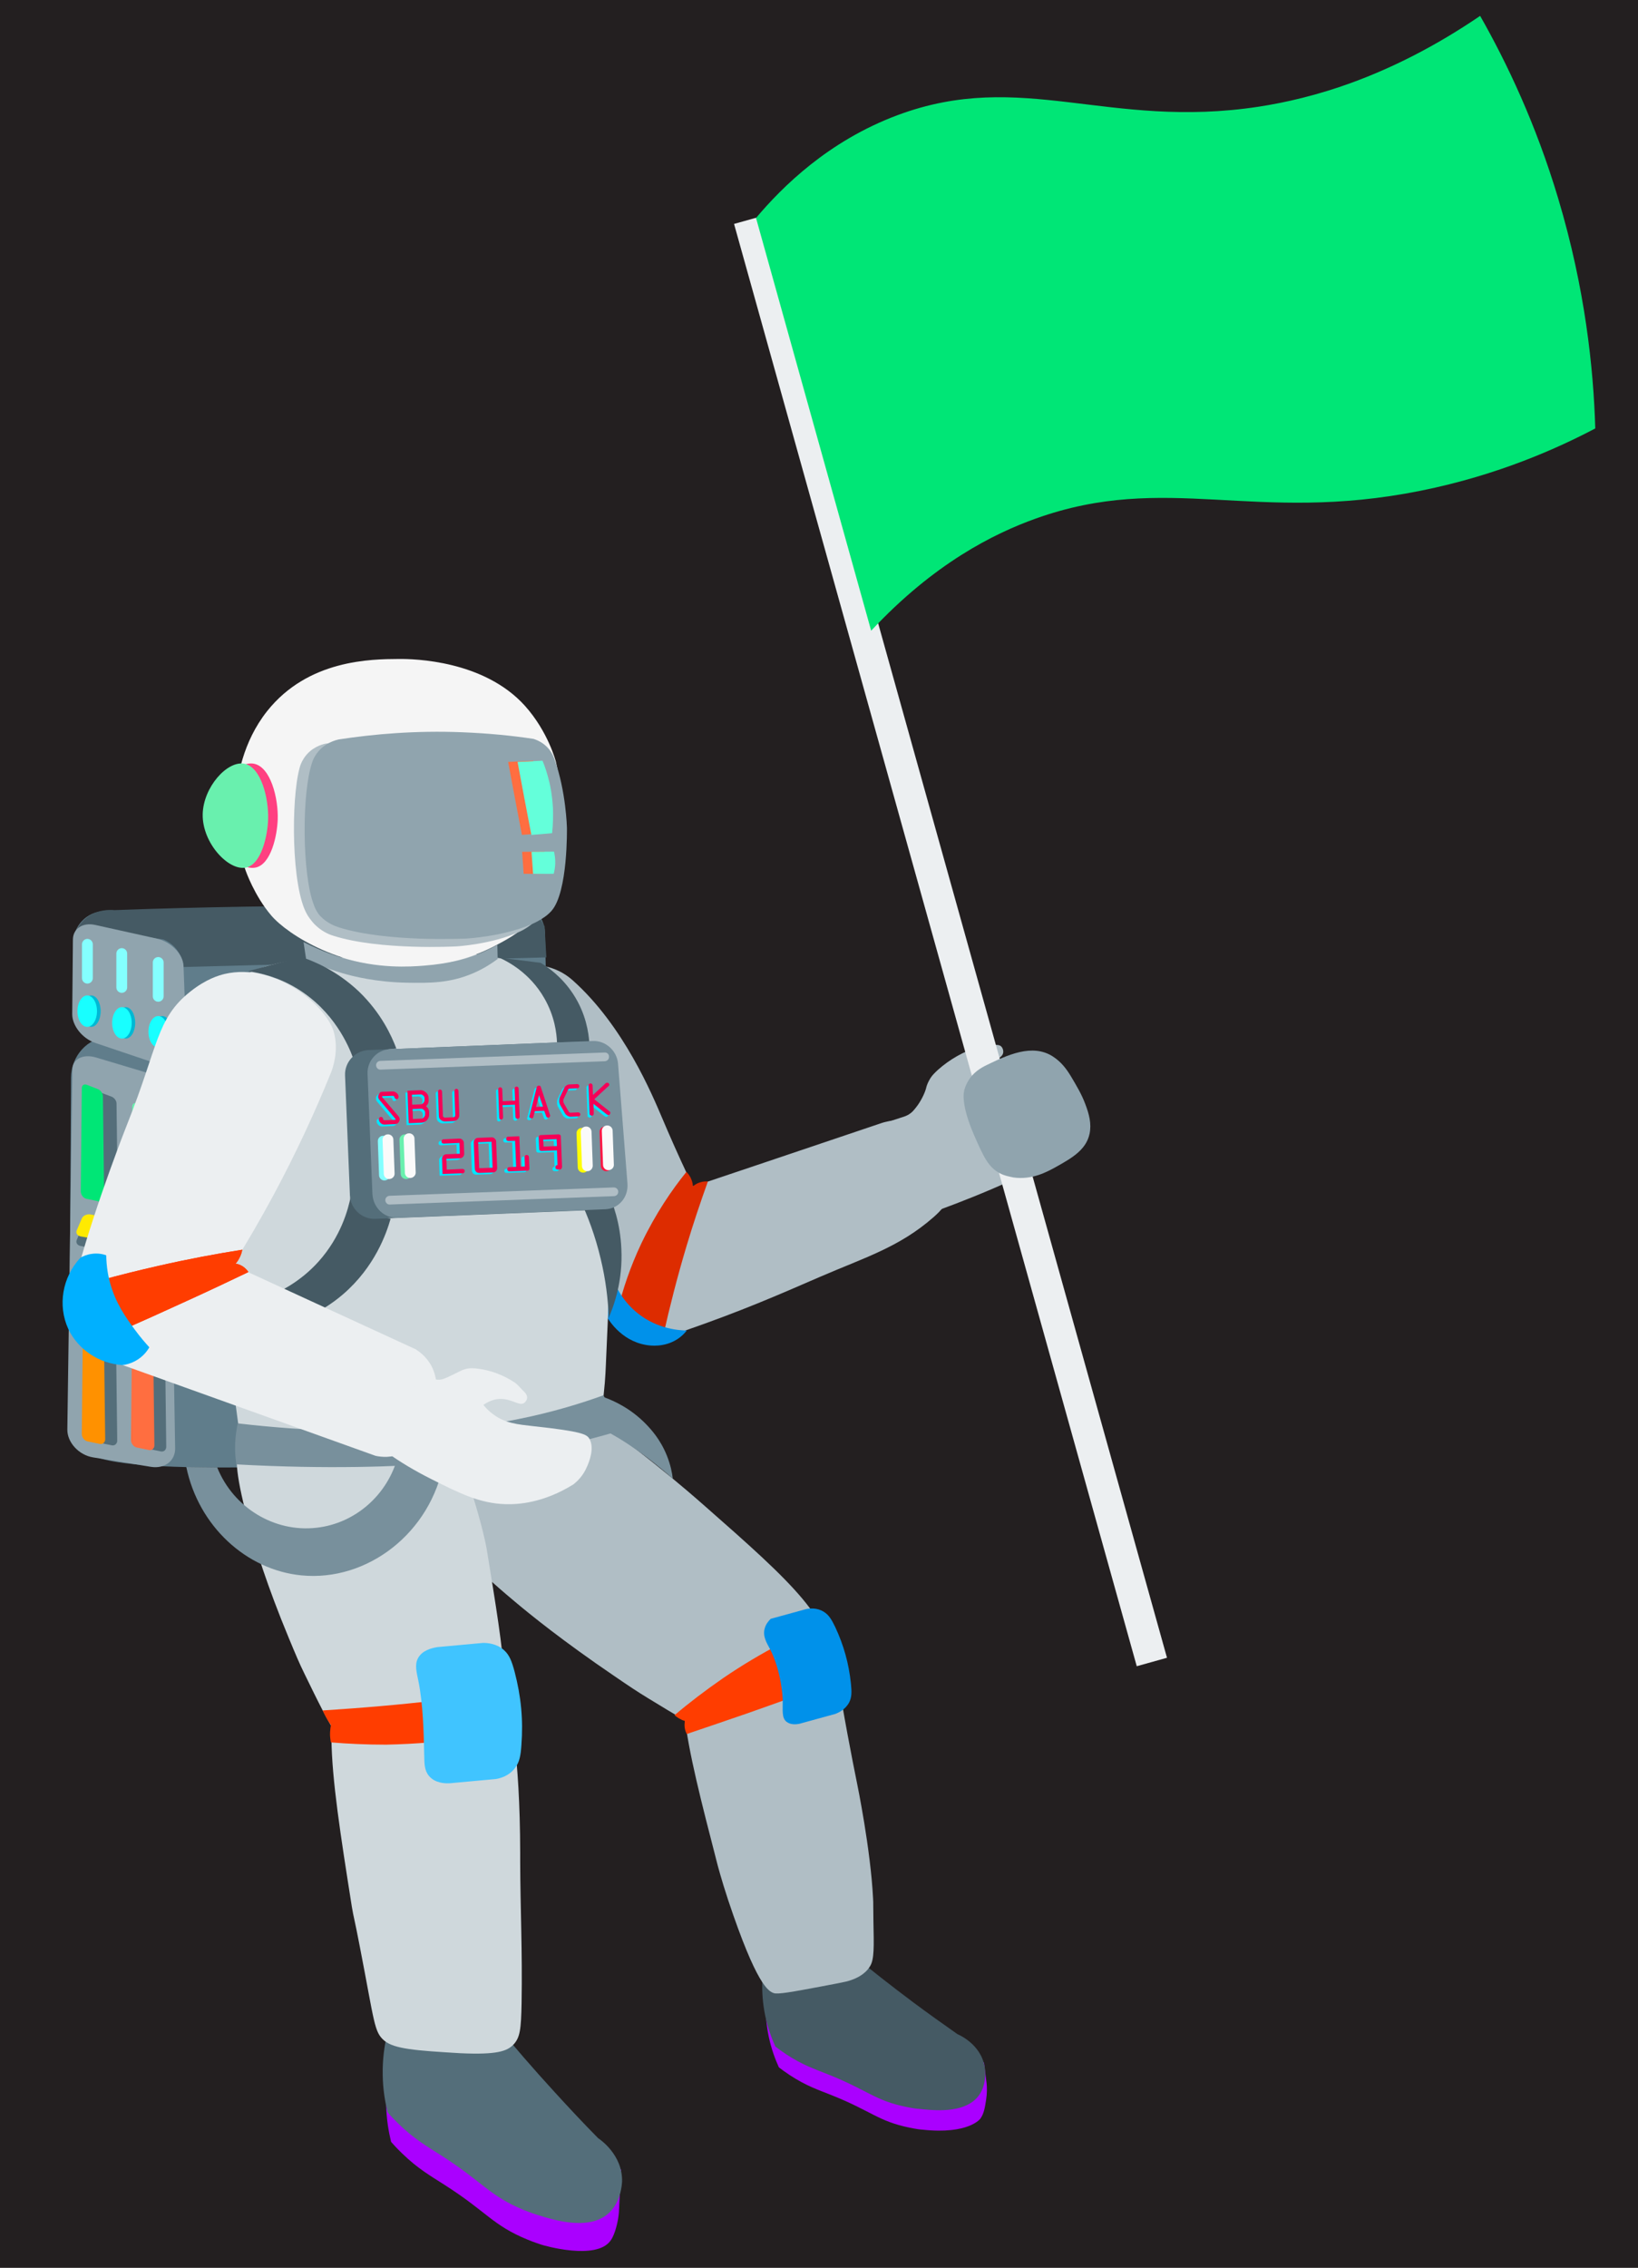 <?xml version="1.0" encoding="utf-8"?>
<!-- Generator: Adobe Illustrator 19.0.0, SVG Export Plug-In . SVG Version: 6.00 Build 0)  -->
<svg version="1.1" xmlns="http://www.w3.org/2000/svg" xmlns:xlink="http://www.w3.org/1999/xlink" x="0px" y="0px"
	 viewBox="0 0 939 1299.4" style="enable-background:new 0 0 939 1299.4;" xml:space="preserve">
<rect x="0" y="0" width="939" height="1299.4" fill="#333333" stroke="none"/>
<style type="text/css">
	.st0{fill:#231F20;stroke:#000000;stroke-miterlimit:10;}
	.st1{fill:#607D8B;}
	.st2{fill:#455A64;}
	.st3{fill:#90A4AE;}
	.st4{fill:#00B8D4;}
	.st5{fill:#18FFFF;}
	.st6{fill:#546E7A;}
	.st7{fill:#00E676;}
	.st8{fill:#69F0AE;}
	.st9{fill:#FFEA00;}
	.st10{fill:#FF9100;}
	.st11{fill:#FF6E40;}
	.st12{fill:#AA00FF;}
	.st13{fill:#B0BEC5;}
	.st14{fill:#CFD8DC;}
	.st15{fill:#DD2C00;}
	.st16{fill:#0091EA;}
	.st17{fill:#78909C;}
	.st18{fill:#ECEFF1;}
	.st19{fill:#F5F5F5;}
	.st20{fill:#FF3D00;}
	.st21{fill:#64FFDA;}
	.st22{fill:#FF4081;}
	.st23{fill:#40C4FF;}
	.st24{fill:#00B0FF;}
	.st25{fill:#FFFF00;}
	.st26{fill:#FF1744;}
	.st27{fill:#84FFFF;}
	.st28{fill:#FAFAFA;}
	.st29{fill:#00E5FF;}
	.st30{fill:#F50057;}
</style>
<g id="Layer_2">
	<rect x="-6.7" y="-18" class="st0" width="957.7" height="1318.8"/>
</g>
<g id="Layer_7">
</g>
<g id="Layer_1">
	<g id="Layer_5">
		<path class="st1" d="M310.7,833.9c-22.9-0.5-201.7,14-250.1,2.6c-3.4-0.8-9.7-2.6-14.5-7.9c-6.8-7.6-6.6-16.6-6.5-18.4l1.1-192.7
			c0.1-12.5,9.6-22.9,21.3-23.3l217.4-5.8c14.4-0.4,27.1,10.8,27.9,24.9c3.9,61.2,7.8,122.4,11.7,183.6c3.6,11.2,7.6,28.4,0,34.7
			C316,834.1,312.1,833.9,310.7,833.9z"/>
		<path class="st1" d="M295.5,591.3l-234,5.3c-10,0.2-18.4-7.7-18.6-17.8l-0.9-38.1c-0.2-10,7.7-18.4,17.8-18.6l234-5.3
			c10-0.2,18.4,7.7,18.6,17.8l0.9,38.1C313.5,582.7,305.6,591,295.5,591.3z"/>
		<path class="st2" d="M44.2,532.3c16.5,2,33,4,49.5,6c1.6,0.7,4.2,2,6.5,4.5c4.1,4.4,4.8,9.4,5,11.3c69.3-1.8,138.7-3.7,208-5.5
			c-0.3-5.9-0.7-11.8-1-17.8c-1-1.8-2-3.5-3-5.3c-3-0.9-6-1.8-9-2.8c-18.5-1.2-37.6-2.1-57.2-2.7c0,0-17.6-0.6-37.1-0.8
			c-54.6-0.6-125.4,1.7-140.3,2.3c-2.1-0.2-10.3-0.7-16.8,5C46.5,528.5,45.1,530.6,44.2,532.3z"/>
		<path class="st3" d="M91.7,610.1l-37.1-12.5c-7.4-2.5-13.2-9.9-13.2-16.4l0.4-43c0.1-6.1,5.7-9.8,12.8-8.2l35.2,7.8
			c8.1,1.8,15.1,8.8,15.4,15.6l1.8,48.4C107.2,609.3,100.3,613,91.7,610.1z"/>
		<path class="st3" d="M86.5,840.5l-33.1-5.4c-8.2-1.3-14.9-8.6-14.8-16l2.9-206.4c0.1-5.9,6.1-8.9,13.4-6.8l29.4,8.8
			c7,2.1,12.7,8.5,12.8,14.3l3.3,200.8C100.6,837,94.4,841.8,86.5,840.5z"/>
		<ellipse class="st4" cx="93" cy="591.2" rx="5.4" ry="9"/>
		<ellipse class="st5" cx="90.7" cy="591.2" rx="5.6" ry="9"/>
		<path class="st6" d="M64.5,690.1l-7.2-1.5c-1.8-0.4-3.3-2.3-3.2-4.4l0.6-56.4c0-1.6,1.3-2.4,2.9-1.8l6.4,2.4
			c1.5,0.6,2.8,2.3,2.8,3.9l0.7,54.8C67.6,689.2,66.2,690.5,64.5,690.1z"/>
		<path class="st6" d="M88.8,699l-7.2-1.5c-1.8-0.4-3.3-2.4-3.2-4.5L79,634c0-1.7,1.3-2.5,2.9-1.9l6.4,2.5c1.5,0.6,2.8,2.4,2.8,4.1
			l0.7,57.3C91.9,698,90.6,699.3,88.8,699z"/>
		<path class="st6" d="M50.8,705.7l2.9-6.8c0.7-1.7,3-2.7,5.1-2.3l57.7,11.5c1.7,0.3,2.3,1.8,1.3,3.2l-3.7,5.8
			c-0.9,1.4-2.9,2.3-4.5,2l-56.4-9.9C51.3,709,50.1,707.4,50.8,705.7z"/>
		<path class="st6" d="M44,710.5l2.9-6.8c0.7-1.7,3-2.7,5.1-2.3l57.7,11.5c1.7,0.3,2.3,1.8,1.3,3.2l-3.7,5.8c-0.9,1.4-2.9,2.3-4.5,2
			l-56.4-9.9C44.4,713.7,43.3,712.1,44,710.5z"/>
		<path class="st6" d="M64.2,828.2l-7.2-1.5c-1.8-0.4-3.3-2.4-3.2-4.5l0.6-58.9c0-1.7,1.3-2.5,2.9-1.9l6.4,2.5
			c1.5,0.6,2.8,2.4,2.8,4.1l0.7,57.3C67.3,827.1,65.9,828.5,64.2,828.2z"/>
		<path class="st6" d="M92.3,831.7l-7.2-1.5c-1.8-0.4-3.3-2.4-3.2-4.5l0.6-58.9c0-1.7,1.3-2.5,2.9-1.9l6.4,2.5
			c1.5,0.6,2.8,2.4,2.8,4.1l0.7,57.3C95.4,830.6,94.1,832,92.3,831.7z"/>
		<path class="st7" d="M56.7,688.4l-7.2-1.5c-1.8-0.4-3.3-2.4-3.2-4.5l0.6-58.9c0-1.7,1.3-2.5,2.9-1.9l6.4,2.5
			c1.5,0.6,2.8,2.4,2.8,4.1l0.7,57.3C59.8,687.3,58.4,688.7,56.7,688.4z"/>
		<path class="st8" d="M85.6,699l-7.2-1.5c-1.8-0.4-3.3-2.4-3.2-4.5l0.6-58.9c0-1.7,1.3-2.5,2.9-1.9l6.4,2.5
			c1.5,0.6,2.8,2.4,2.8,4.1l0.7,57.3C88.7,698,87.3,699.3,85.6,699z"/>
		<path class="st9" d="M44,705l2.9-6.8c0.7-1.7,3-2.7,5.1-2.3l57.7,11.5c1.7,0.3,2.3,1.8,1.3,3.2l-3.7,5.8c-0.9,1.4-2.9,2.3-4.5,2
			l-56.4-9.9C44.4,708.2,43.3,706.6,44,705z"/>
		<path class="st10" d="M57.3,827.4l-7.2-1.5c-1.8-0.4-3.3-2.4-3.2-4.5l0.6-58.9c0-1.7,1.3-2.5,2.9-1.9l6.4,2.5
			c1.5,0.6,2.8,2.4,2.8,4.1l0.7,57.3C60.4,826.3,59,827.7,57.3,827.4z"/>
		<path class="st11" d="M85.5,830.9l-7.2-1.5c-1.8-0.4-3.3-2.4-3.2-4.5l0.6-58.9c0-1.7,1.3-2.5,2.9-1.9l6.4,2.5
			c1.5,0.6,2.8,2.4,2.8,4.1l0.7,57.3C88.6,829.8,87.2,831.2,85.5,830.9z"/>
		<path class="st9" d="M40.5,733.3l2.9-6.8c0.7-1.7,3-2.7,5.1-2.3l57.7,11.5c1.7,0.3,2.3,1.8,1.3,3.2l-3.7,5.8
			c-0.9,1.4-2.9,2.3-4.5,2L43,736.8C41,736.5,39.9,734.9,40.5,733.3z"/>
	</g>
	<g id="Layer_3">
		<path class="st12" d="M223.8,1183c-1.4,6.1-2.6,13.9-2.4,23c0.1,8.3,1.4,15.5,2.8,21.3c1.4,1.6,3.5,3.9,6.2,6.5
			c9.2,9,16.8,13.2,24.7,18.3c24.1,15.4,27.3,23,47.3,31.2c3.8,1.6,6.6,2.4,7.6,2.8c0,0,0.1,0,0.3,0.1c1.5,0.5,31.5,9.2,39.7-2.3
			c2.8-3.8,4.1-11.3,4.3-12.3c0.3-1.7,0.4-3,0.5-4c0.4-8.1,0.8-16.2,1.3-24.3c-10.9-6.8-23.4-16-36.3-28
			c-14.7-13.7-25.7-27.3-33.7-38.8L223.8,1183z"/>
		<path class="st12" d="M439,1147.3c-0.2,5.3,0.1,12.1,1.7,19.8c1.5,7,3.7,12.9,5.8,17.5c1.4,1.1,3.6,2.7,6.3,4.5
			c9.3,6.1,16.3,8.4,23.8,11.4c22.9,9.1,26.8,15,45,18.7c3.9,0.8,6.4,1.1,7.1,1.1c26.7,2.9,33.3-6.3,33.3-6.3
			c2.1-2.9,2.6-6.4,3.3-10.8c0.6-3.8,0.5-7,0.3-9.3c-0.5-4-1-8-1.5-12c-11.8-6-25-13.5-38.8-22.9c-13.5-9.3-25.1-18.6-34.8-27.3
			L439,1147.3z"/>
		<path class="st2" d="M437,1135.4c-0.2,5.3,0.1,12.1,1.7,19.8c1.5,7,3.7,12.9,5.8,17.5c1.4,1.1,3.6,2.7,6.3,4.5
			c9.3,6.1,16.3,8.4,23.8,11.4c22.9,9.1,26.8,15,45,18.7c3.9,0.8,6.4,1.1,7.1,1.1c8.6,0.9,25,2.7,33.3-6.3
			c6.1-6.6,4.7-16.4,4.5-17.6c-2.1-13.2-14.9-18.6-15.6-18.9c-8.4-5.9-17-12-25.7-18.5c-12.3-9.2-23.9-18.3-34.8-27.3L437,1135.4z"
			/>
		<path class="st6" d="M221.8,1166.1c-1.4,6.1-2.6,13.9-2.4,23c0.1,8.3,1.4,15.5,2.8,21.3c1.4,1.6,3.5,3.9,6.2,6.5
			c9.2,9,16.8,13.2,24.7,18.3c24.1,15.4,27.3,23,47.3,31.2c4.2,1.7,7.1,2.6,7.8,2.8c9.6,3,28,8.6,39.4,0.1c8.4-6.3,8.9-17.8,9-19.1
			c0.5-15.5-12.9-24.5-13.7-25c-8.4-8.5-16.8-17.5-25.3-26.8c-12-13.1-23.2-26.1-33.7-38.8L221.8,1166.1z"/>
		<path class="st13" d="M433.5,999.5c-15.3,2-30.8-7.4-61.8-26.3c-6.4-3.9-10.9-6.9-19.8-13c-29-19.7-47.9-35-56.8-42.5
			c-26.2-21.9-31.8-29.9-35.3-36.1c-4.2-7.4-9.8-17.6-9.7-31.4c0.2-20.2,12.8-34,16.8-38.1l3.2-3.5c16.4-17.8,45.5-17.8,64.8,0
			c17.9,12.5,42.2,30.6,69.3,54.5c50,43.9,74.9,66.5,71.7,92.8C473.4,977,453.1,996.9,433.5,999.5z"/>
		<path class="st14" d="M212.3,1011.6c-15.2-6.2-22.7-21.6-37.7-52.4c-3.1-6.3-5.1-11.1-9-20.5c-12.7-30.5-19.2-52.3-22.2-62.8
			c-8.7-30.8-8.2-40-7.2-46.8c1.3-8,3.2-19.1,12.7-30c14-16.1,34.7-20.7,41.1-22l5.3-1.2c7.8-1.2,23.5-2.6,37.3,5.2
			c12.7,7.2,17.5,18.6,21.1,27.7c21.1,52.8,25.3,78.8,25.3,78.8c10.4,64.1,16.2,96.7,1.3,110.6
			C263.5,1013.8,231.7,1019.5,212.3,1011.6z"/>
		<path class="st13" d="M417.8,736.4c2.4-7.3,0.8-13.4-0.5-16.8c-17.5-33-29.7-60-37.6-78.7c-5.8-13.6-22.1-53-51.3-79.1
			c-1.7-1.5-5.8-5-12.2-7.1c-24.4-8.2-57.1,11.1-61.3,36.1c-1.7,10.3,1.9,19,4.3,23.7l95.4,142.1c2.4,2.7,7.1,7,14.7,8.4
			C387.2,768.1,412.2,753.4,417.8,736.4z"/>
		<path class="st13" d="M505.7,643.4c-48,16.2-96.1,32.4-144.1,48.5c-4.3,2.1-11.6,6.5-15.9,14.8c-10.6,20.1,2.5,50.5,24.5,57
			c9,2.6,17.3,0.5,21.8-1c33.7-11.7,53.5-20.4,78.4-31.2c25.5-11,45.2-16.9,64.7-34c3.3-2.9,9.5-8.6,11.6-17.9
			c2.7-11.8-2-25.9-11.7-32.5C522,638.4,507.2,642.9,505.7,643.4z"/>
		<path class="st15" d="M393.5,671.5c0.8,0.8,2.1,2.3,2.9,4.5c0.6,1.5,0.8,2.9,0.8,3.8c0.7-0.6,2-1.6,3.8-2.2c2-0.7,3.8-0.7,4.8-0.6
			c-4.2,11.7-8.4,24.1-12.3,37.2c-5.3,17.7-9.6,34.7-13.2,50.7c-1.9,0.3-8.9,1.3-16-3c-6.8-4-9.3-10.2-10-12
			c2.7-10.8,6.8-23.6,13.4-37.5C376,695.1,385.4,681.5,393.5,671.5z"/>
		<path class="st16" d="M344.5,744.4c0-1.8-0.3-3.9,0.6-6.3c1.4-3.7,4.5-5.7,5.9-6.5c1.3,3.9,5.1,13.4,14.7,21
			c11.6,9.2,24.1,9.7,28,9.8c-1.2,1.5-3,3.5-5.8,5.2c-7.3,4.5-15,3.5-17.4,3.1c-15-2.5-22.5-15.3-24.2-19.1
			C344.7,748.1,344.5,744.4,344.5,744.4z"/>
		<path class="st14" d="M342.6,821.9c-62.4,4.3-124.9,8.5-187.3,12.8c-5.7-2.4-11.4-4.8-17.1-7.2C118.3,689,117.9,587.8,124.5,579
			c8.8-11.8,19.7-19.4,19.7-19.4l0,0c-1-0.3-1.6-0.7-1.7-1.2c-0.2-1.9,8.7-4.8,26.8-8.7c32.8-1.4,65.6-2.7,98.5-4.1
			c2,0.5,4.6,1.2,7.7,1.8c4.7,0.9,8,1.3,10.7,1.6c0,0,6.5,0.8,16,2.6c3.8,0.7,14.8,5.3,32.6,48.2c3.8,11,12.6,39,14.4,83.4
			c0.1,2.5,0.1,5.6,0.2,11.8c0.4,32.6-0.5,51.9-2.1,87.5c-0.2,4.8-0.6,13.2-2.2,24.1C344.4,813.1,343.4,818.4,342.6,821.9z"/>
		<path class="st17" d="M345.9,799.5c-12.3,4.5-29.3,9.8-50,13.9c-8.6,1.7-27.4,5-60,6.3c-24.6,0.9-58.5,0.7-99.6-4.1
			c-0.7,3.2-1.3,7.1-1.5,11.5c-0.2,4.6,0.2,8.7,0.7,12c53,2.9,92.1,1.2,115.7-0.5c21.5-1.6,35.7-3.7,44.7-5.1
			c23.1-3.8,42.3-8.7,56.4-12.8c-0.2-2.8-0.7-6.5-1.9-10.6C349.2,805.6,347.4,802.1,345.9,799.5z"/>
		<path class="st17" d="M124.5,840.8c-5.9-0.1-11.8-0.1-17.7-0.2c7,33.8,34.3,59,66,62.1c37.6,3.7,74.4-24.2,81.7-65.3
			c-8.8-1.1-17.6-2.2-26.3-3.3c-5.7,22.3-24.4,38.8-46.7,41.3C157.4,878.2,133.8,864,124.5,840.8z"/>
		<path class="st2" d="M127.4,748.9c0.6,4.5,1.2,9,1.8,13.5c6.4,0.6,39.7,3.1,67.5-20.8c18.2-15.7,24.8-34.8,27.2-43.2
			c-2.3-0.6-4.8-1.4-7.4-2.6c-7-3-12-7.1-15.4-10.4c-1.5,7.7-5.7,23.2-18.5,37.5C161.7,746.1,133.7,748.5,127.4,748.9z"/>
		<path class="st18" d="M95.3,770.8c7.3-1.7,11.5-6.2,13.6-9c15.6-21.8,32-47.5,47.9-77c13.1-24.4,23.8-47.7,32.5-69.1
			c1-2.2,2.1-5.6,2.8-9.9c0.6-4.1,0.7-8.9-0.6-14c-3.7-14.8-33.3-40.6-62.8-33.7c-3.2,0.8-10.4,2.8-19.5,10
			c-19.6,15.5-18.4,31.2-36.1,75.6c0,0-17.6,44.2-28.4,83.6c-0.4,1.5-1.3,4.9-0.9,9.2c0.2,2.3,0.8,4.9,1.9,7.6
			C52.6,760.9,78.2,774.7,95.3,770.8z"/>
		<path class="st18" d="M248.5,785.3c-2.6-6.7-7.4-10.4-10.3-12.2L90.6,705.2c-4.7-1.6-13.4-3.7-22.5-0.9c-22.3,7-34.3,39-22.4,59.9
			c4.9,8.6,12.6,13.2,17.1,15.3l152.5,54.7c3.3,0.7,9.2,1.4,15.5-1.7C245.4,825.4,254.5,800.9,248.5,785.3z"/>
		<path class="st19" d="M155.6,524.7c-9.8-11.4-14.8-25.9-14.8-25.9c-0.9-2.4-3.8-10.6-5.2-22c-1-8.2-0.8-15.3-0.4-20.7
			c0.7-10,3.7-30.7,18-48.7c23.5-29.5,59.6-29.7,75.3-29.8c9-0.1,48.8,0.8,72.3,26.7c13.6,15.1,17.9,32.3,17.9,32.3
			c1.2,5,1.9,10.2,2,15.6l0.4,20.7c0.8,8.8,1.9,33.6-14.5,52.4c-7,8.1-14.8,12.4-21.4,15.9c-5.8,3.2-22.8,11.7-46.9,13
			C197,556.5,164.8,535.4,155.6,524.7z"/>
		<path class="st13" d="M298,533.8c-16.1,7.4-36.5,8.5-36.5,8.5s-43.7,2.4-70.4-6.1c-3-0.9-7-2.8-10.7-6.5c0,0-2.5-2.5-4.4-5.8
			c-9-15.6-9.2-65.6-4.3-83.7c0.3-1.3,1-3.4,2.5-5.7c4.1-6.3,10.4-7.9,12-8.3c20-3.4,43.8-5.6,70.6-4.6c14.6,0.6,28.1,2,40.5,3.9
			c2.2,0.8,5.6,2.3,8.4,5.6c2.1,2.5,3.1,5,3.7,6.6c6.7,19.1,7.2,40.4,7.2,40.4s0.9,37.5-8.3,48.2c-1.4,1.7-3.2,3-3.2,3
			S302,532,298,533.8z"/>
		<path class="st3" d="M305.4,529.3c-16.8,7.4-38.1,8.5-38.1,8.5c0,0-45.5,2.3-73-6.4c-2.2-0.7-7-2.5-10.8-6.6
			c-1.9-2.1-2.9-4.4-3.6-6.3c-6.7-17.4-7-63.8-1-81.5c0.4-1.3,1.2-3.3,2.8-5.4c4.4-6,10.8-7.5,12.5-7.9c20.2-3.1,44.2-5.2,71.1-4.1
			c14.7,0.6,28.2,1.9,40.6,3.8c2.2,0.7,5.6,2.2,8.4,5.4c2.1,2.4,3.1,4.8,3.6,6.3c6.6,18.3,7.1,39.1,7.1,39.1s0.7,37.1-8.9,47.8
			c-1.5,1.7-3.3,3-3.3,3S309.5,527.5,305.4,529.3z"/>
		<path class="st3" d="M174,539.8c0.5,3.3,1,6.6,1.5,9.9c5.1,2.5,12,5.3,20.3,7.8c6.3,1.9,19.8,5.3,37.6,5.6
			c12.3,0.2,24.4,0.4,38-5.5c6.2-2.7,10.8-5.8,13.9-8.1c-0.1-2.7-0.1-5.4-0.2-8.1c-3.8,2.1-9.1,4.8-15.8,7c-2.2,0.8-11.6,3.8-26,4.9
			c-8.6,0.7-26.5,1.9-48.2-4.8C186,545.6,178.9,542.3,174,539.8z"/>
		<path class="st14" d="M220.3,1169.3c-5.9-5-5.5-10-14-53.7c-3.4-17.7-3.4-15.9-4.6-23c-13-82.4-19.8-125.6,4.8-148.5
			c6-5.6,16.6-12.5,36-14.9l4.4-0.2c4.1,0.3,17.8,1.9,29.4,12.6c3,2.7,8.6,9,14.4,32.2c1.5,6.2,7.4,30.6,7.5,87.8c0,3.3,0,2.4,0,5.3
			c0.1,27.8,1.3,50.8,0.8,81c-0.3,14.8-0.8,19.7-4.8,23.8c-3.5,3.5-9,5.8-30.3,4.8C238.5,1175,226,1174.1,220.3,1169.3z"/>
		<path class="st13" d="M443.7,1142.1c-3.2-1-10-4.6-26.3-53.4c-3.9-11.8-6.1-20.3-6.1-20.3c-18.8-72.8-28.7-111-9.1-133.7
			c4.8-5.5,13.5-12.7,30.4-16.5l3.9-0.6c1.8,0,5.8,0,10.7,1.2c1.3,0.3,9.2,2.2,16.3,7.6c12.6,9.6,15,24.3,15.5,27.6
			c4.7,29.5,9.2,52.5,12.4,68.3c0,0,7.7,37.3,9.1,65.6c0.1,2,0.1,2.1,0.1,3.8c0,2.3,0.1,9.3,0.1,9.3c0.3,14.5,0.5,21.7-1.9,25.6
			c-1.4,2.4-4.8,6.5-13.5,8.8c-3.6,0.8-8.9,1.8-15.3,3C454.1,1141.4,446.2,1142.8,443.7,1142.1z"/>
		<path class="st18" d="M223.3,833.4c5.6,3.9,13.7,9,23.9,14.1c16.3,8.2,27.9,14,42.7,14.4c7,0.2,21.6-0.6,38.9-11.4
			c2-1.6,5.5-4.8,7.7-10.1c1-2.2,4.6-10.6,1.3-16.1c-1.5-2.4-4.2-4.1-32.1-7.1c-8.8-1-16-1.6-23-6.8c-2.6-1.9-4.4-3.9-5.6-5.4
			c4.3-2.9,7.8-3.5,10.3-3.4c6.3,0.1,10.5,4.3,13.2,2.2c1.1-0.9,1.9-2.5,1.5-3.8c-0.4-1.4-1.5-2.5-2.6-3.5c-1.4-1.4-2.8-3.2-4.4-4.3
			c-6.5-4.3-13.9-7.1-21.6-8c-1.8-0.2-3.7-0.3-5.5,0c-2.1,0.4-3.5,1.1-4.9,1.8c-5.7,2.8-8.6,4.3-10.4,4.5c-2.2,0.3-5.5,0-10-3.5
			c-4.6,6.1-9.7,14-13.2,23.1c-2.5,6.6-4.3,14.2-4.8,16.4C224.1,829.4,223.6,831.7,223.3,833.4z"/>
		<path class="st13" d="M532.2,695.5c8.8-3.1,21.5-7.8,36.5-14.2c40.4-17.3,43.9-24.4,45.4-27.5c9-18.5-3.8-47.8-21.9-49.7
			c-8.2-0.8-15.8,3.3-21.1,6.5c-7.7,4.7-12.3,10.5-14.8,14.2c-0.2-0.7-0.4-1.9-0.2-3.2c0.3-1.3,0.9-2.4,3-4.7
			c2.4-2.6,3.8-3.7,3.8-3.7c7.6-6.1,11.8-7,12.2-10.1c0.2-1.6-0.6-3.4-1.9-4c-1.5-0.6-3.3-0.4-5-0.2c-2.2,0.3-4.8,0.1-7,0.8
			c-8.6,2.7-16.8,7.3-23.6,13.4c-1.6,1.5-3.2,3-4.3,4.8c-0.3,0.6-0.6,1.1-0.9,1.6c-1,1.9-1.4,3.5-1.5,4c-0.8,3-2.9,7.3-5.5,10.7
			c-1.5,1.9-2.5,3.2-4.3,4.3c-1.3,0.8-2.3,1.2-4.3,1.8c-2.4,0.8-5.2,1.7-8.3,2.7c2.9,2.5,7.1,6.6,10.3,12.7c3,5.7,1.7,6.7,5.5,14.4
			c4.1,8.3,8.6,10.4,9.6,15.9C534.4,688.3,534.3,691.4,532.2,695.5z"/>
		
			<rect x="535.9" y="110.2" transform="matrix(0.963 -0.269 0.269 0.963 -124.916 166.341)" class="st18" width="18" height="858.2"/>
		<path class="st7" d="M433.4,124.9c14.9-17.7,41.4-44.1,81.1-58.9c71.3-26.6,120.7,8.4,207.3-4.9c29.7-4.6,74.4-16.4,126.7-52
			c15.2,26.7,32,61.9,44.8,104.8c15.4,51.5,20.2,97.2,21.2,131.6c-20.9,11-55.3,26.7-100.1,35.7c-95.5,19.2-145.5-11-220.8,16
			c-23.7,8.5-58.1,25.5-94.2,64.2C477.4,282.6,455.4,203.7,433.4,124.9z"/>
		<path class="st3" d="M573.2,672.3c-6.7-3.5-9.5-9.8-14.6-21.4c-8-18.4-6.2-25.2-5.6-27c0.7-2.3,1.9-4.3,2-4.5
			c2.8-4.7,6.8-7.3,10.8-9.2c11.4-5.5,26-12.5,37.8-4.8c4.3,2.8,7.4,6.4,10.6,11.8c2.9,4.9,5.9,9.9,7.9,15.3
			c2.3,6,3.7,11.4,2.5,17.2c-2,9.3-10.4,14-19.3,19c-5.1,2.8-13.6,7.5-24.3,6C578.9,674.2,576.3,673.9,573.2,672.3z"/>
		<path class="st18" d="M157.1,582.5"/>
	</g>
	<g id="Layer_6">
		<path class="st2" d="M142.2,556.5c10.1-2.7,20.2-5.4,30.3-8.2c7.3,2.4,20.5,7.8,33.2,19.8c12.8,12.3,18.8,25.5,21.5,32.7
			c-3.5,0.3-7.5,0.8-11.8,1.7c-4.9,1-9.3,2.3-13,3.7c-2.6-7-10.9-26.8-32-39.7C159.6,559.9,149.2,557.5,142.2,556.5z"/>
		<path class="st2" d="M286.1,548.7c7.9,1,15.9,2,23.8,3c4.4,2.6,12.4,8.2,18.8,18.1c7.3,11.2,8.7,22.1,9.1,27.3
			c-6.2,0.1-12.3,0.1-18.5,0.2c-0.2-5.2-1.3-14.9-7.2-25.2C303.7,557.3,290.8,550.8,286.1,548.7z"/>
		<path class="st6" d="M336.3,693.5l-121.2,4.9c-7.6,0.3-14.1-5.7-14.5-13.3l-2.8-68.9c-0.3-7.6,5.7-14.1,13.3-14.5l121.2-4.9
			c7.6-0.3,14.1,5.7,14.5,13.3l2.8,68.9C350,686.7,344,693.2,336.3,693.5z"/>
		<path class="st2" d="M348.7,755.6c0.1-0.7,0.1-1.4,0.2-2.1c-0.4-9-1.6-19.9-4.5-32c-3.2-13.6-7.6-25-11.8-33.9
			c5.2-1.7,10.4-3.4,15.6-5.1c3.2,6.9,7.4,18.4,8,33.1C357.1,734,352,748.2,348.7,755.6z"/>
		<path class="st17" d="M347.1,692.9l-119.3,4.9c-7.5,0.3-13.9-5.8-14.3-13.6l-2.8-68.9c-0.3-7.5,5.5-13.8,12.8-14.1l116.4-4.7
			c7.3-0.3,13.8,5.6,14.4,13l5.4,68.7C360.3,686,354.7,692.6,347.1,692.9z"/>
		<path class="st17" d="M385.7,847.3c-2.8-2.5-5.2-4.5-6.9-5.9c-10.4-8.6-18.6-13.8-21.2-15.5c-1.7-1.1-3.1-1.9-4.1-2.5
			c-5.4-3.2-12.9-7.4-22.8-11.6c5.2-3.7,10.3-7.5,15.5-11.2c5.9,2.1,15.4,6.5,24,15.3c2.8,2.9,8.3,8.7,12.1,18.2
			C384.4,839.3,385.3,844,385.7,847.3z"/>
		<path class="st20" d="M138.9,716.1c-0.3,1.3-0.7,3.1-1.8,5c-0.6,1.2-1.4,2.2-2,3c0.9,0.1,2.4,0.5,4,1.5c1.7,1.1,2.8,2.5,3.3,3.3
			c-11.5,5.5-23.1,11-35,16.4c-13.5,6.2-26.8,12.2-40,18c-0.9-3.8-2-7.8-3.3-11.9c-2-6.5-4.2-12.4-6.4-17.8
			c10.6-2.9,21.8-5.7,33.3-8.3C107.7,721.5,123.7,718.5,138.9,716.1z"/>
		<path class="st20" d="M138.9,716.1c-0.3,1.3-0.7,3.1-1.8,5c-0.6,1.2-1.4,2.2-2,3c0.9,0.1,2.4,0.5,4,1.5c1.7,1.1,2.8,2.5,3.3,3.3
			c-11.5,5.5-23.1,11-35,16.4c-13.5,6.2-26.8,12.2-40,18c-0.9-3.8-2-7.8-3.3-11.9c-2-6.5-4.2-12.4-6.4-17.8
			c10.6-2.9,21.8-5.7,33.3-8.3C107.7,721.5,123.7,718.5,138.9,716.1z"/>
		<path class="st20" d="M393.7,993.6c-0.4-0.8-1-2.1-1.2-3.8c-0.2-1.5,0-2.8,0.1-3.7c-0.7-0.2-1.4-0.4-2.1-0.8
			c-1.7-0.8-2.9-1.7-3.8-2.5c8.1-6.9,17.4-14,27.8-21.2c11.4-7.8,22.4-14.2,32.5-19.5c0.9,4.8,2.1,9.9,3.5,15.2
			c1.4,5.3,2.9,10.3,4.5,15c-9,3.2-18.1,6.5-27.3,9.7C416.3,985.9,405,989.8,393.7,993.6z"/>
		<path class="st20" d="M189.7,998.4c-0.3-1.5-0.6-3.5-0.5-5.8c0.1-1.6,0.3-3,0.5-4.2c-0.7-0.9-1.3-1.9-2-3c-1.1-1.9-2-3.7-2.7-5.3
			c10.8-0.7,21.9-1.5,33.2-2.5c10.6-0.9,21-2,31.2-3.1c-0.7,3-1.3,6.1-1.8,9.4c-0.8,5.2-1.3,10-1.6,14.5c-7.7,0.7-15.9,1.1-24.7,1.3
			C210,999.7,199.4,999.2,189.7,998.4z"/>
	</g>
	<g id="Layer_4">
		<path class="st11" d="M311.6,463.4c-0.4-7.8-1.7-13.7-2.1-15.3c-1.2-5-2.6-9.1-3.9-12.2c-4.8,0.2-9.5,0.5-14.3,0.7
			c2.6,13.9,5.2,27.9,7.9,41.8c4-0.3,8-0.6,11.9-1C311.7,472,311.7,467.2,311.6,463.4z"/>
		<path class="st11" d="M312,500.7c0.4-1.5,0.8-3.4,0.9-5.7c0.1-2.8-0.3-5.2-0.7-7c-4.3,0-8.6,0.1-12.9,0.1
			c0.3,4.2,0.6,8.4,0.9,12.6C304.2,500.8,308.1,500.7,312,500.7z"/>
		<path class="st21" d="M317,463.4c-0.4-7.8-1.7-13.7-2.1-15.3c-1.2-5-2.6-9.1-3.9-12.2c-4.8,0.2-9.5,0.5-14.3,0.7
			c2.6,13.9,5.2,27.9,7.9,41.8c4-0.3,8-0.6,11.9-1C317.1,472,317.1,467.2,317,463.4z"/>
		<path class="st21" d="M317.4,500.7c0.4-1.5,0.8-3.4,0.9-5.7c0.1-2.8-0.3-5.2-0.7-7c-4.3,0-8.6,0.1-12.9,0.1
			c0.3,4.2,0.6,8.4,0.9,12.6C309.6,500.8,313.5,500.7,317.4,500.7z"/>
		<path class="st22" d="M159.2,469.5c0.4-12-4-30.1-13.7-31.9c-9.8-1.8-23.5,13.5-23.8,29c-0.3,16.6,15,32.7,24.9,30.5
			C155.4,495.2,158.9,478.8,159.2,469.5z"/>
		<path class="st8" d="M153.7,469.5c0.4-12-4-30.1-13.7-31.9c-9.8-1.8-23.5,13.5-23.8,29c-0.3,16.6,15,32.7,24.9,30.5
			C149.9,495.2,153.4,478.8,153.7,469.5z"/>
		<path class="st23" d="M284.2,1019.4l-26.2,2.4c-3.1,0.2-8.7-0.1-12.1-4.2c-2.7-3.2-2.6-7.3-2.7-11.4c-0.3-14.3-0.7-29.6-3.3-42.7
			c-1.1-5.5-2.3-9.5-0.3-13.3c2.3-4.4,7.5-5.8,11.1-6.4l26.2-2.4c2.5,0,7.8,0.3,12.1,4.2c3.1,2.8,4.4,6.4,6,12.3
			c3.7,14.1,5,27.5,3.9,42c-0.4,6.1-1.1,9.8-3.6,13.1C291.8,1017.7,286.7,1019,284.2,1019.4z"/>
		<path class="st16" d="M478.8,982.1l-20.4,5.6c-2.3,0.5-5.3,0.6-7.5-1.1c-2.9-2.3-2.1-6.6-2.2-12.4c0-1.4-0.7-16.4-7.3-29.3
			c-1.8-3.4-4.2-7.1-3.1-11.5c0.6-2.6,2.2-4.5,3.5-5.8l20.4-5.6c2-0.4,6.2-0.9,10.1,1.6c2.9,1.8,4.4,4.4,6.5,8.7
			c4.9,10.5,7.8,20.9,9,32.4c0.5,4.8,0.5,7.8-1,10.8C484.6,979.6,480.7,981.4,478.8,982.1z"/>
		<path class="st24" d="M46.1,720.7c1.4-0.8,3.5-1.8,6.3-2.2c3.8-0.6,6.9,0.2,8.5,0.8c0.1,6.8,1.2,12.2,2.2,15.8
			c3.2,11.7,9.1,19.9,14.1,26.7c3.3,4.5,6.3,7.9,8.4,10.2c-1,1.8-3.5,5.5-8.3,8c-2.7,1.4-5.2,2-7,2.2c-13.5-0.8-25.5-8.8-31.2-20.8
			C33,748,35.7,731.8,46.1,720.7z"/>
		<path class="st25" d="M334.4,671.9L334.4,671.9c-1.7,0.1-3.2-1.3-3.2-3l-0.7-19.4c-0.1-1.7,1.3-3.2,3-3.2l0,0
			c1.7-0.1,3.2,1.3,3.2,3l0.7,19.4C337.4,670.4,336.1,671.9,334.4,671.9z"/>
		<path class="st26" d="M347.6,671.1L347.6,671.1c-1.7,0.1-3.2-1.3-3.2-3l-0.7-19.4c-0.1-1.7,1.3-3.2,3-3.2l0,0
			c1.7-0.1,3.2,1.3,3.2,3l0.7,19.4C350.6,669.6,349.3,671.1,347.6,671.1z"/>
		<path class="st8" d="M232.9,675.6L232.9,675.6c-1.7,0.1-3.2-1.3-3.2-3l-0.7-19.4c-0.1-1.7,1.3-3.2,3-3.2h0c1.7-0.1,3.2,1.3,3.2,3
			l0.7,19.4C235.9,674.1,234.6,675.5,232.9,675.6z"/>
		<path class="st27" d="M220.5,676.4L220.5,676.4c-1.7,0.1-3.2-1.3-3.2-3l-0.7-19.4c-0.1-1.7,1.3-3.2,3-3.2h0c1.7-0.1,3.2,1.3,3.2,3
			l0.7,19.4C223.5,674.9,222.2,676.3,220.5,676.4z"/>
		<path class="st13" d="M351.8,680.4l-128.5,4.8c-1.4,0.1-2.5,1.2-2.4,2.6l0,0c0.1,1.4,1.2,2.5,2.6,2.4l128.5-4.8
			c1.4-0.1,2.5-1.2,2.4-2.6l0,0C354.4,681.4,353.2,680.4,351.8,680.4z"/>
		<path class="st13" d="M346.6,603.1L218,607.9c-1.4,0.1-2.5,1.2-2.4,2.6l0,0c0.1,1.4,1.2,2.5,2.6,2.4l128.5-4.8
			c1.4-0.1,2.5-1.2,2.4-2.6l0,0C349.2,604.1,348,603,346.6,603.1z"/>
		<path class="st28" d="M223.2,675.6L223.2,675.6c-1.7,0.1-3.2-1.3-3.2-3l-0.7-19.4c-0.1-1.7,1.3-3.2,3-3.2l0,0
			c1.7-0.1,3.2,1.3,3.2,3l0.7,19.4C226.3,674.1,224.9,675.5,223.2,675.6z"/>
		<path class="st28" d="M235.3,675L235.3,675c-1.7,0.1-3.2-1.3-3.2-3l-0.7-19.4c-0.1-1.7,1.3-3.2,3-3.2l0,0c1.7-0.1,3.2,1.3,3.2,3
			l0.7,19.4C238.4,673.4,237,674.9,235.3,675z"/>
		<path class="st28" d="M336.8,671.1L336.8,671.1c-1.7,0.1-3.2-1.3-3.2-3l-0.7-19.4c-0.1-1.7,1.3-3.2,3-3.2l0,0
			c1.7-0.1,3.2,1.3,3.2,3l0.7,19.4C339.8,669.6,338.5,671.1,336.8,671.1z"/>
		<path class="st28" d="M348.9,670.5L348.9,670.5c-1.7,0.1-3.2-1.3-3.2-3l-0.7-19.4c-0.1-1.7,1.3-3.2,3-3.2l0,0
			c1.7-0.1,3.2,1.3,3.2,3l0.7,19.4C352,669,350.7,670.4,348.9,670.5z"/>
		<path class="st27" d="M50.1,563.6L50.1,563.6c-1.7,0-3.1-1.4-3.1-3.1l0-19.4c0-1.7,1.4-3.1,3.1-3.1h0c1.7,0,3.1,1.4,3.1,3.1
			l0,19.4C53.2,562.2,51.8,563.6,50.1,563.6z"/>
		<path class="st27" d="M69.8,568.9L69.8,568.9c-1.7,0-3.1-1.4-3.1-3.1l0-19.4c0-1.7,1.4-3.1,3.1-3.1h0c1.7,0,3.1,1.4,3.1,3.1
			l0,19.4C72.9,567.5,71.5,568.9,69.8,568.9z"/>
		<path class="st27" d="M90.7,574L90.7,574c-1.7,0-3.1-1.4-3.1-3.1l0-19.4c0-1.7,1.4-3.1,3.1-3.1h0c1.7,0,3.1,1.4,3.1,3.1l0,19.4
			C93.8,572.6,92.4,574,90.7,574z"/>
		<ellipse class="st4" cx="52.3" cy="579.4" rx="5.4" ry="9"/>
		<ellipse class="st4" cx="72.1" cy="586.1" rx="5.4" ry="9"/>
		<ellipse class="st5" cx="50" cy="579.4" rx="5.6" ry="9"/>
		<ellipse class="st5" cx="69.9" cy="586.1" rx="5.6" ry="9"/>
	</g>
	<g id="Layer_8">
		<g>
			<path class="st29" d="M217.8,626.7l6.1-0.2c0.7,0,1.5,0.3,2.2,0.9c0.7,0.6,1.1,1.3,1.1,2.2c0,0.3-0.1,0.6-0.3,0.9
				c-0.2,0.2-0.5,0.4-0.8,0.4c-0.4,0-0.7-0.1-0.8-0.2c-0.2-0.2-0.3-0.5-0.5-1c-0.2-0.5-0.5-0.7-0.9-0.7l-5.8,0.2
				c-0.3,0-0.4,0.1-0.4,0.3c0,0.1,0.1,0.2,0.2,0.4l9.2,10.8c0.4,0.5,0.7,1.1,0.7,1.7c0,0.7-0.2,1.3-0.7,1.9c-0.5,0.6-1,0.8-1.7,0.9
				l-6.3,0.3c-0.8,0-1.6-0.3-2.2-0.9s-1-1.3-1-2.1c0-0.9,0.4-1.3,1.2-1.4c0.3,0,0.6,0.1,0.8,0.3c0.2,0.2,0.4,0.5,0.4,0.8
				c0,0.3,0.1,0.5,0.3,0.6c0.2,0.2,0.4,0.2,0.7,0.2l5.8-0.2c0.3,0,0.4-0.1,0.4-0.3c0-0.1-0.1-0.2-0.2-0.4l-9.1-10.8
				c-0.4-0.5-0.7-1.1-0.7-1.7c0-0.7,0.2-1.4,0.7-1.9C216.5,627.1,217.1,626.8,217.8,626.7z"/>
			<path class="st29" d="M244.8,638.5l0,1c0.1,1.3-0.4,2.4-1.2,3.4c-0.9,1-2,1.5-3.3,1.5l-7.2,0.3l-0.7-18.6l7.2-0.3
				c1.3-0.1,2.4,0.4,3.4,1.3c1,0.9,1.5,2,1.5,3.3l0,1c0.1,1.4-0.4,2.6-1.5,3.6C244.1,636,244.7,637.1,244.8,638.5z M242.1,631.5l0-1
				c0-0.7-0.3-1.2-0.8-1.6s-1-0.7-1.7-0.6l-4.8,0.2l0.2,5.7l4.8-0.2c0.6,0,1.2-0.3,1.6-0.8S242.1,632.1,242.1,631.5z M242.4,639.6
				l0-1c0-0.7-0.3-1.2-0.8-1.6s-1-0.7-1.7-0.6l-4.7,0.2l0.2,5.7l4.7-0.2c0.6,0,1.2-0.3,1.6-0.8C242.2,640.8,242.4,640.3,242.4,639.6
				z"/>
			<path class="st29" d="M250.3,640.5l-0.5-13.8c0-0.3,0.1-0.6,0.3-0.9c0.2-0.2,0.5-0.4,0.8-0.4c0.3,0,0.6,0.1,0.8,0.3
				s0.4,0.5,0.4,0.8l0.5,13.9c0,0.3,0.1,0.6,0.4,0.8c0.2,0.2,0.5,0.3,0.8,0.3l4.8-0.2c0.3,0,0.6-0.1,0.8-0.4
				c0.2-0.2,0.3-0.5,0.3-0.8l-0.5-13.8c0-0.3,0.1-0.6,0.3-0.9c0.2-0.2,0.5-0.4,0.8-0.4c0.3,0,0.6,0.1,0.8,0.3
				c0.2,0.2,0.4,0.5,0.4,0.8l0.5,13.8c0,1-0.3,1.8-0.9,2.5c-0.7,0.7-1.5,1.1-2.4,1.1l-4.8,0.2c-1,0-1.8-0.3-2.5-0.9
				S250.3,641.5,250.3,640.5z"/>
			<path class="st29" d="M284.9,641.5l-0.6-16.2c0-0.3,0.1-0.6,0.3-0.8c0.2-0.2,0.5-0.4,0.8-0.4c0.3,0,0.6,0.1,0.8,0.3
				c0.2,0.2,0.4,0.5,0.4,0.8l0.3,6.9l7.1-0.3l-0.3-6.9c0-0.3,0.1-0.6,0.3-0.8c0.2-0.2,0.5-0.4,0.8-0.4c0.3,0,0.6,0.1,0.8,0.3
				c0.2,0.2,0.4,0.5,0.4,0.8l0.6,16.2c0,0.3-0.1,0.6-0.3,0.8c-0.2,0.2-0.5,0.4-0.8,0.4c-0.3,0-0.6-0.1-0.9-0.3
				c-0.2-0.2-0.4-0.5-0.4-0.8l-0.3-7l-7.1,0.3l0.3,7c0,0.3-0.1,0.6-0.3,0.8c-0.2,0.2-0.5,0.4-0.8,0.4c-0.3,0-0.6-0.1-0.8-0.3
				S284.9,641.8,284.9,641.5z"/>
			<path class="st29" d="M302.3,640.4l4.1-16.2c0.2-0.6,0.5-0.9,1.2-0.9c0.6,0,1,0.2,1.1,0.7L314,640c0,0.1,0.1,0.2,0.1,0.3
				c0,0.3-0.1,0.6-0.3,0.8s-0.5,0.4-0.8,0.4c-0.6,0-1-0.2-1.2-0.8l-1.1-3.1l-5.4,0.2l-0.9,3.5c0,0.1-0.1,0.3-0.3,0.4
				c-0.2,0.1-0.4,0.2-0.7,0.2c-0.3,0-0.6-0.1-0.9-0.3c-0.2-0.2-0.4-0.5-0.4-0.8C302.2,640.6,302.3,640.5,302.3,640.4z M307.7,628.6
				l-1.7,6.8l4-0.2L307.7,628.6z"/>
			<path class="st29" d="M325.9,638.7l4.2-0.2c0.3,0,0.6,0.1,0.9,0.3c0.2,0.2,0.4,0.5,0.4,0.8c0,0.3-0.1,0.6-0.3,0.8
				c-0.2,0.2-0.5,0.4-0.8,0.4l-4.4,0.2c-0.6,0-1.1-0.1-1.8-0.5s-1-0.7-1.3-1.1l-2.9-5.1c-0.4-0.7-0.6-1.5-0.6-2.3
				c0-0.9,0.1-1.6,0.4-2.3l2.5-5.3c0.2-0.5,0.6-0.9,1.2-1.3c0.5-0.4,1.1-0.6,1.6-0.6l4.6-0.2c0.3,0,0.6,0.1,0.8,0.3s0.4,0.5,0.4,0.8
				c0,0.3-0.1,0.6-0.3,0.9c-0.2,0.2-0.5,0.4-0.8,0.4l-4.5,0.2c-0.4,0-0.7,0.2-0.9,0.7l-2.4,5c-0.2,0.4-0.3,0.8-0.3,1.4
				c0,0.6,0.2,1,0.4,1.4l2.7,4.7C325,638.5,325.4,638.7,325.9,638.7z"/>
			<path class="st29" d="M336.8,639.4l-0.6-16.2c0-0.3,0.1-0.6,0.3-0.9c0.2-0.2,0.5-0.4,0.8-0.4c0.3,0,0.6,0.1,0.8,0.3
				c0.2,0.2,0.4,0.5,0.4,0.8l0.2,5.5l7.3-6.7c0.3-0.2,0.5-0.3,0.9-0.3c0.3,0,0.6,0.1,0.8,0.3c0.2,0.2,0.4,0.5,0.4,0.8
				c0,0.3-0.1,0.6-0.4,0.8l-8.2,7.6l8.8,7c0.2,0.2,0.4,0.4,0.4,0.7c0,0.3-0.1,0.6-0.3,0.9c-0.2,0.3-0.5,0.4-0.8,0.4
				c-0.3,0-0.6-0.1-0.9-0.3l-7.7-6.1l0.2,5.6c0,0.3-0.1,0.6-0.3,0.8c-0.2,0.2-0.5,0.4-0.8,0.4c-0.3,0-0.6-0.1-0.8-0.3
				C336.9,640,336.8,639.8,336.8,639.4z"/>
		</g>
		<g>
			<path class="st30" d="M219.1,625.6l6.1-0.2c0.7,0,1.5,0.3,2.2,0.9c0.7,0.6,1.1,1.3,1.1,2.2c0,0.3-0.1,0.6-0.3,0.9
				s-0.5,0.4-0.8,0.4c-0.4,0-0.7-0.1-0.8-0.2c-0.2-0.2-0.3-0.5-0.5-1c-0.2-0.5-0.5-0.7-0.9-0.7l-5.8,0.2c-0.3,0-0.4,0.1-0.4,0.3
				c0,0.1,0.1,0.2,0.2,0.4l9.2,10.8c0.4,0.5,0.7,1.1,0.7,1.7c0,0.7-0.2,1.3-0.7,1.9s-1,0.8-1.7,0.9l-6.3,0.3c-0.8,0-1.6-0.3-2.2-0.9
				c-0.6-0.6-1-1.3-1-2.1c0-0.9,0.4-1.3,1.2-1.4c0.3,0,0.6,0.1,0.8,0.3c0.2,0.2,0.4,0.5,0.4,0.8c0,0.3,0.1,0.5,0.3,0.6
				c0.2,0.2,0.4,0.2,0.7,0.2l5.8-0.2c0.3,0,0.4-0.1,0.4-0.3c0-0.1-0.1-0.2-0.2-0.4l-9.1-10.8c-0.4-0.5-0.7-1.1-0.7-1.7
				c0-0.7,0.2-1.4,0.7-1.9C217.7,625.9,218.4,625.6,219.1,625.6z"/>
			<path class="st30" d="M246,637.4l0,1c0.1,1.3-0.4,2.4-1.2,3.4c-0.9,1-2,1.5-3.3,1.5l-7.2,0.3l-0.7-18.6l7.2-0.3
				c1.3-0.1,2.4,0.4,3.4,1.3c1,0.9,1.5,2,1.5,3.3l0,1c0.1,1.4-0.4,2.6-1.5,3.6C245.4,634.8,246,636,246,637.4z M243.4,630.3l0-1
				c0-0.7-0.3-1.2-0.8-1.6s-1-0.7-1.7-0.6l-4.8,0.2l0.2,5.7l4.8-0.2c0.6,0,1.2-0.3,1.6-0.8S243.4,631,243.4,630.3z M243.7,638.5l0-1
				c0-0.7-0.3-1.2-0.8-1.6c-0.5-0.4-1-0.7-1.7-0.6l-4.7,0.2l0.2,5.7l4.7-0.2c0.6,0,1.2-0.3,1.6-0.8
				C243.5,639.7,243.7,639.1,243.7,638.5z"/>
			<path class="st30" d="M251.6,639.4l-0.5-13.8c0-0.3,0.1-0.6,0.3-0.9c0.2-0.2,0.5-0.4,0.8-0.4c0.3,0,0.6,0.1,0.8,0.3
				c0.2,0.2,0.4,0.5,0.4,0.8l0.5,13.9c0,0.3,0.1,0.6,0.4,0.8c0.2,0.2,0.5,0.3,0.8,0.3l4.8-0.2c0.3,0,0.6-0.1,0.8-0.4
				c0.2-0.2,0.3-0.5,0.3-0.8l-0.5-13.8c0-0.3,0.1-0.6,0.3-0.9c0.2-0.2,0.5-0.4,0.8-0.4c0.3,0,0.6,0.1,0.8,0.3s0.4,0.5,0.4,0.8
				l0.5,13.8c0,1-0.3,1.8-0.9,2.5c-0.7,0.7-1.5,1.1-2.4,1.1l-4.8,0.2c-1,0-1.8-0.3-2.5-0.9C252,641.2,251.6,640.4,251.6,639.4z"/>
			<path class="st30" d="M286.2,640.4l-0.6-16.2c0-0.3,0.1-0.6,0.3-0.8c0.2-0.2,0.5-0.4,0.8-0.4c0.3,0,0.6,0.1,0.8,0.3
				s0.4,0.5,0.4,0.8l0.3,6.9l7.1-0.3l-0.3-6.9c0-0.3,0.1-0.6,0.3-0.8c0.2-0.2,0.5-0.4,0.8-0.4c0.3,0,0.6,0.1,0.8,0.3
				c0.2,0.2,0.4,0.5,0.4,0.8l0.6,16.2c0,0.3-0.1,0.6-0.3,0.8c-0.2,0.2-0.5,0.4-0.8,0.4c-0.3,0-0.6-0.1-0.9-0.3
				c-0.2-0.2-0.4-0.5-0.4-0.8l-0.3-7l-7.1,0.3l0.3,7c0,0.3-0.1,0.6-0.3,0.8c-0.2,0.2-0.5,0.4-0.8,0.4c-0.3,0-0.6-0.1-0.8-0.3
				C286.3,641,286.2,640.7,286.2,640.4z"/>
			<path class="st30" d="M303.6,639.2l4.1-16.2c0.2-0.6,0.5-0.9,1.2-0.9c0.6,0,1,0.2,1.1,0.7l5.3,16.1c0,0.1,0.1,0.2,0.1,0.3
				c0,0.3-0.1,0.6-0.3,0.8c-0.2,0.2-0.5,0.4-0.8,0.4c-0.6,0-1-0.2-1.2-0.8l-1.1-3.1l-5.4,0.2l-0.9,3.5c0,0.1-0.1,0.3-0.3,0.4
				c-0.2,0.1-0.4,0.2-0.7,0.2c-0.3,0-0.6-0.1-0.9-0.3c-0.2-0.2-0.4-0.5-0.4-0.8C303.5,639.5,303.5,639.4,303.6,639.2z M309,627.5
				l-1.7,6.8l4-0.2L309,627.5z"/>
			<path class="st30" d="M327.2,637.6l4.2-0.2c0.3,0,0.6,0.1,0.9,0.3c0.2,0.2,0.4,0.5,0.4,0.8s-0.1,0.6-0.3,0.8
				c-0.2,0.2-0.5,0.4-0.8,0.4l-4.4,0.2c-0.6,0-1.1-0.1-1.8-0.5s-1-0.7-1.3-1.1l-2.9-5.1c-0.4-0.7-0.6-1.5-0.6-2.3
				c0-0.9,0.1-1.6,0.4-2.3l2.5-5.3c0.2-0.5,0.6-0.9,1.2-1.3c0.5-0.4,1.1-0.6,1.6-0.6l4.6-0.2c0.3,0,0.6,0.1,0.8,0.3
				c0.2,0.2,0.4,0.5,0.4,0.8c0,0.3-0.1,0.6-0.3,0.9c-0.2,0.2-0.5,0.4-0.8,0.4l-4.5,0.2c-0.4,0-0.7,0.2-0.9,0.7l-2.4,5
				c-0.2,0.4-0.3,0.8-0.3,1.4c0,0.6,0.2,1,0.4,1.4l2.7,4.7C326.2,637.4,326.6,637.6,327.2,637.6z"/>
			<path class="st30" d="M338,638.3l-0.6-16.2c0-0.3,0.1-0.6,0.3-0.9c0.2-0.2,0.5-0.4,0.8-0.4c0.3,0,0.6,0.1,0.8,0.3
				c0.2,0.2,0.4,0.5,0.4,0.8l0.2,5.5l7.3-6.7c0.3-0.2,0.5-0.3,0.9-0.3c0.3,0,0.6,0.1,0.8,0.3c0.2,0.2,0.4,0.5,0.4,0.8
				c0,0.3-0.1,0.6-0.4,0.8l-8.2,7.6l8.8,7c0.2,0.2,0.4,0.4,0.4,0.7c0,0.3-0.1,0.6-0.3,0.9c-0.2,0.3-0.5,0.4-0.8,0.4
				c-0.3,0-0.6-0.1-0.9-0.3l-7.7-6.1l0.2,5.6c0,0.3-0.1,0.6-0.3,0.8c-0.2,0.2-0.5,0.4-0.8,0.4c-0.3,0-0.6-0.1-0.8-0.3
				C338.2,638.9,338,638.6,338,638.3z"/>
		</g>
		<g>
			<path class="st29" d="M263.5,673.3l-11.5,0.4l-0.3-8.7c0-0.7,0.2-1.3,0.7-1.8c0.5-0.5,1.1-0.8,1.8-0.8l7.7-0.3l-0.2-6.2l-9,0.4
				c-0.4,0-0.7-0.1-0.9-0.3c-0.3-0.2-0.4-0.5-0.4-0.9s0.1-0.7,0.3-0.9c0.2-0.3,0.5-0.4,0.9-0.4l9-0.4c0.7,0,1.3,0.2,1.8,0.7
				c0.5,0.5,0.8,1.1,0.8,1.8l0.2,6.2c0,0.7-0.2,1.3-0.7,1.8s-1.1,0.8-1.8,0.8l-7.7,0.3l0.2,6.2l9-0.4c0.3,0,0.6,0.1,0.9,0.3
				c0.3,0.2,0.4,0.5,0.4,0.9s-0.1,0.7-0.3,0.9C264.1,673.1,263.8,673.3,263.5,673.3z"/>
			<path class="st29" d="M270.5,670.6l-0.6-15.1c0-0.7,0.2-1.2,0.7-1.7s1-0.8,1.7-0.8l7.9-0.3c0.7,0,1.2,0.2,1.7,0.7s0.8,1,0.8,1.7
				l0.6,15.1c0,0.7-0.2,1.3-0.6,1.8c-0.5,0.5-1,0.8-1.7,0.8l-7.9,0.3c-0.7,0-1.3-0.2-1.8-0.6C270.8,671.8,270.5,671.3,270.5,670.6z
				 M280.7,670.1l-0.6-14.9l-7.7,0.3l0.6,14.9L280.7,670.1z"/>
			<path class="st29" d="M290.3,669.7l3.9-0.2l-0.6-14.9l-3.8,0.1c-0.4,0-0.7-0.1-0.9-0.3c-0.3-0.2-0.4-0.5-0.4-0.9s0.1-0.7,0.3-0.9
				c0.2-0.3,0.5-0.4,0.9-0.4l6.3-0.2l0.7,17.4l2.5-0.1l-0.2-5.3c0-0.3,0.1-0.6,0.3-0.9c0.2-0.3,0.5-0.4,0.9-0.4s0.7,0.1,0.9,0.3
				c0.3,0.2,0.4,0.5,0.4,0.9l0.3,6.5c0,0.4-0.1,0.7-0.3,0.9s-0.5,0.4-0.9,0.4l-10.2,0.4c-0.4,0-0.7-0.1-0.9-0.3
				c-0.3-0.2-0.4-0.5-0.4-0.9c0-0.3,0.1-0.6,0.3-0.9C289.7,669.9,290,669.7,290.3,669.7z"/>
			<path class="st29" d="M319.3,671.1l-1.3,0c-0.3,0-0.6-0.1-0.9-0.3s-0.4-0.5-0.4-0.9s0.1-0.7,0.3-0.9c0.2-0.3,0.5-0.4,0.9-0.4
				l-0.3-8.4l-8.9,0.3c-0.3,0-0.6-0.1-0.9-0.3c-0.3-0.2-0.4-0.5-0.4-0.9l-0.3-6.6c0-0.3,0.1-0.6,0.3-0.9c0.2-0.3,0.5-0.4,0.9-0.4
				l10.2-0.4c0.3,0,0.6,0.1,0.9,0.3c0.3,0.2,0.4,0.5,0.4,0.9l0.7,17.4c0,0.4-0.1,0.7-0.3,0.9C320,670.9,319.7,671.1,319.3,671.1z
				 M317.6,657.7l-0.2-4l-7.7,0.3l0.2,4L317.6,657.7z"/>
		</g>
		<g>
			<path class="st30" d="M265.2,672.3l-11.5,0.4l-0.3-8.7c0-0.7,0.2-1.3,0.7-1.8s1.1-0.8,1.8-0.8l7.7-0.3l-0.2-6.2l-9,0.4
				c-0.4,0-0.7-0.1-0.9-0.3c-0.3-0.2-0.4-0.5-0.4-0.9c0-0.4,0.1-0.7,0.3-0.9s0.5-0.4,0.9-0.4l9-0.4c0.7,0,1.3,0.2,1.8,0.7
				c0.5,0.5,0.8,1.1,0.8,1.8l0.2,6.2c0,0.7-0.2,1.3-0.7,1.8c-0.5,0.5-1.1,0.8-1.8,0.8l-7.7,0.3l0.2,6.2l9-0.4c0.3,0,0.6,0.1,0.9,0.3
				c0.3,0.2,0.4,0.5,0.4,0.9c0,0.4-0.1,0.7-0.3,0.9S265.5,672.3,265.2,672.3z"/>
			<path class="st30" d="M272.2,669.6l-0.6-15.1c0-0.7,0.2-1.2,0.7-1.7s1-0.8,1.7-0.8l7.9-0.3c0.7,0,1.2,0.2,1.7,0.7
				c0.5,0.5,0.8,1,0.8,1.7l0.6,15.1c0,0.7-0.2,1.3-0.6,1.8c-0.5,0.5-1,0.8-1.7,0.8l-7.9,0.3c-0.7,0-1.3-0.2-1.8-0.6
				C272.5,670.9,272.2,670.3,272.2,669.6z M282.4,669.1l-0.6-14.9l-7.7,0.3l0.6,14.9L282.4,669.1z"/>
			<path class="st30" d="M292,668.8l3.9-0.2l-0.6-14.9l-3.8,0.1c-0.4,0-0.7-0.1-0.9-0.3c-0.3-0.2-0.4-0.5-0.4-0.9s0.1-0.7,0.3-0.9
				c0.2-0.3,0.5-0.4,0.9-0.4l6.3-0.2l0.7,17.4l2.5-0.1l-0.2-5.3c0-0.3,0.1-0.6,0.3-0.9c0.2-0.3,0.5-0.4,0.9-0.4
				c0.4,0,0.7,0.1,0.9,0.3s0.4,0.5,0.4,0.9l0.3,6.5c0,0.4-0.1,0.7-0.3,0.9c-0.2,0.3-0.5,0.4-0.9,0.4l-10.2,0.4
				c-0.4,0-0.7-0.1-0.9-0.3s-0.4-0.5-0.4-0.9c0-0.3,0.1-0.6,0.3-0.9S291.7,668.8,292,668.8z"/>
			<path class="st30" d="M321,670.1l-1.3,0c-0.3,0-0.6-0.1-0.9-0.3s-0.4-0.5-0.4-0.9s0.1-0.7,0.3-0.9c0.2-0.3,0.5-0.4,0.9-0.4
				l-0.3-8.4l-8.9,0.3c-0.3,0-0.6-0.1-0.9-0.3c-0.3-0.2-0.4-0.5-0.4-0.9l-0.3-6.6c0-0.3,0.1-0.6,0.3-0.9s0.5-0.4,0.9-0.4l10.2-0.4
				c0.3,0,0.6,0.1,0.9,0.3c0.3,0.2,0.4,0.5,0.4,0.9l0.7,17.4c0,0.4-0.1,0.7-0.3,0.9C321.7,670,321.4,670.1,321,670.1z M319.3,656.7
				l-0.2-4l-7.7,0.3l0.2,4L319.3,656.7z"/>
		</g>
	</g>
</g>
</svg>
